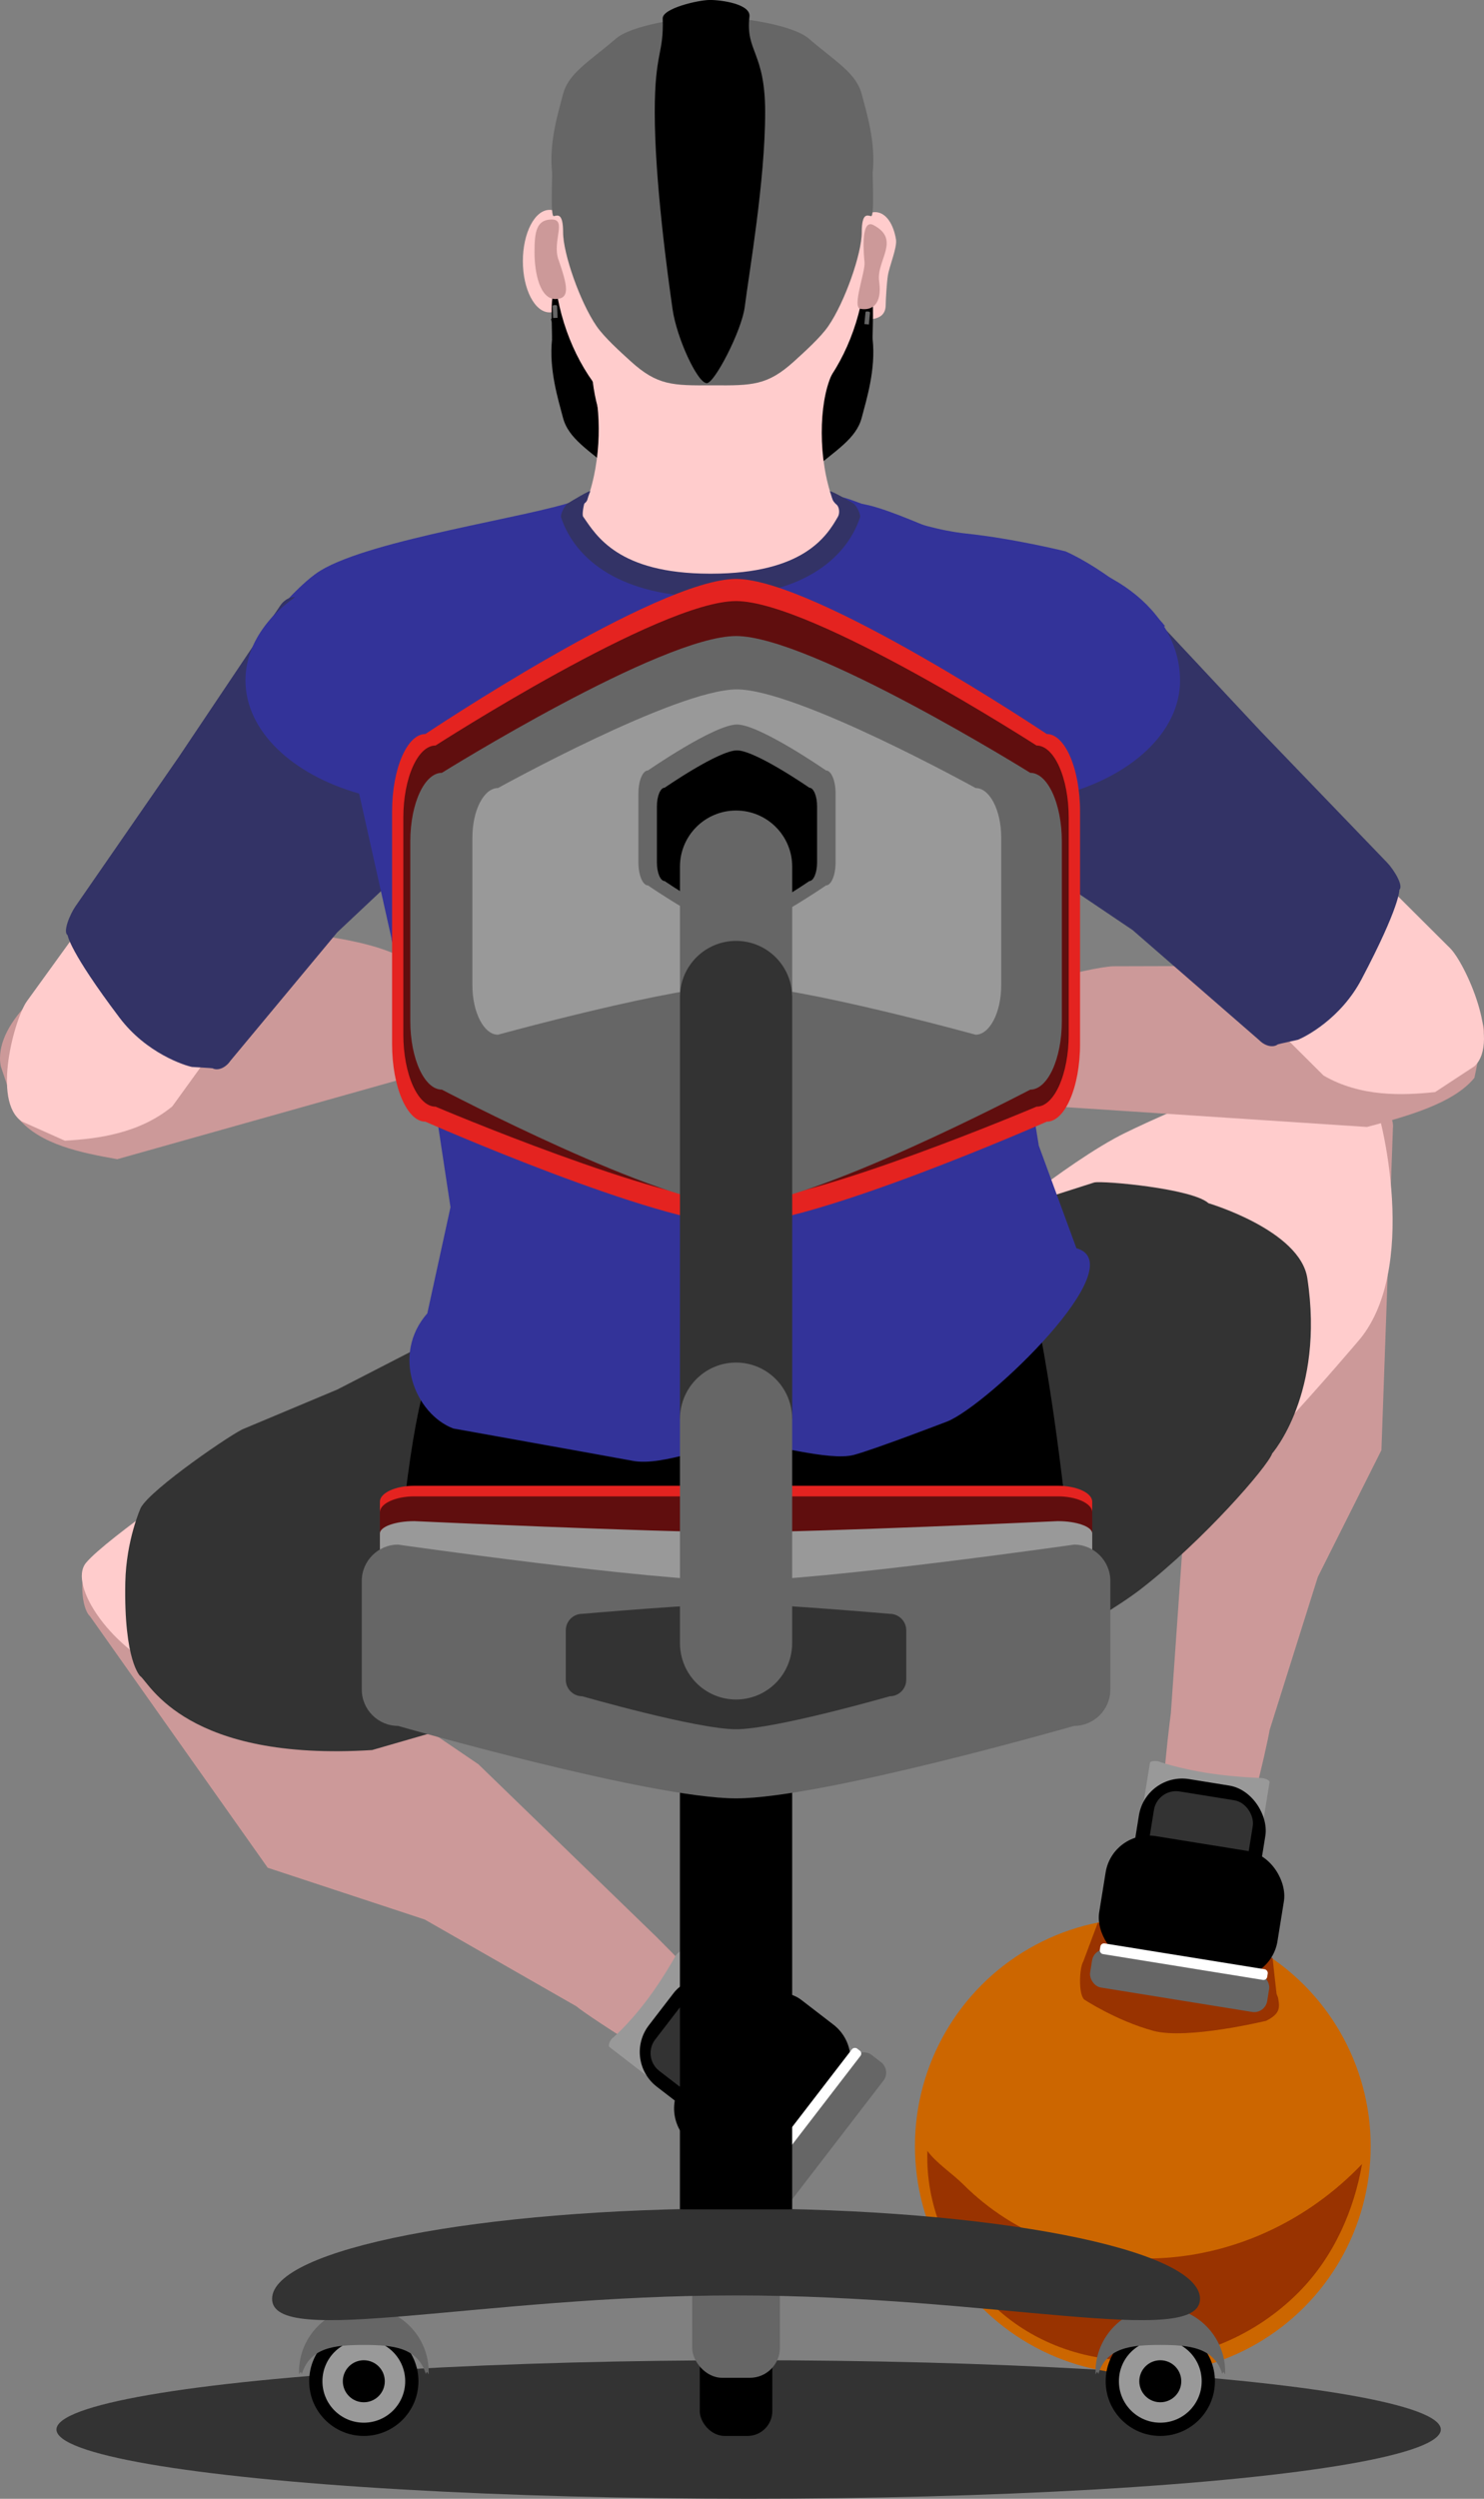 <?xml version="1.0" encoding="UTF-8"?>
<svg id="Capa_1" data-name="Capa 1" xmlns="http://www.w3.org/2000/svg" viewBox="0 0 381.11 641.13">
  <rect x="0" y="0" width="381.11" height="641.13" fill="#808080" stroke="none"/>
  <defs>
    <style>
      .cls-1 {
        fill: #999;
      }

      .cls-1, .cls-2, .cls-3, .cls-4, .cls-5, .cls-6, .cls-7, .cls-8, .cls-9, .cls-10, .cls-11, .cls-12, .cls-13, .cls-14 {
        stroke-width: 0px;
      }

      .cls-2 {
        fill: #c99;
      }

      .cls-3 {
        fill: #666;
      }

      .cls-4 {
        fill: #fcc;
      }

      .cls-5 {
        fill: #339;
      }

      .cls-6 {
        fill: #c60;
      }

      .cls-8 {
        fill: #e42320;
      }

      .cls-9 {
        fill: #930;
      }

      .cls-10 {
        fill: #600e0e;
      }

      .cls-11 {
        fill: #333;
      }

      .cls-12 {
        fill: #fff;
      }

      .cls-13 {
        opacity: .6;
      }

      .cls-14 {
        fill: #336;
      }
    </style>
  </defs>
  <ellipse class="cls-13" cx="192.26" cy="623.35" rx="177.76" ry="17.77"/>
  <g>
    <circle class="cls-6" cx="293.49" cy="550.65" r="58.52"/>
    <path class="cls-9" d="m349.78,555.25c-.41.43-.83.86-1.25,1.28-29.02,29.02-74.34,30.75-101.23,3.86-2.67-2.67-7.01-5.52-9.12-8.52-.56,14.17,5.68,28.44,16.08,38.84,20.75,20.75,56.76,19.92,79.15-2.46,9.22-9.22,14.37-21.38,16.38-32.99Z"/>
    <path class="cls-2" d="m120.27,272.06l-90.16,25.36c-9.39-1.67-19.67-3.71-25.38-10.44l-4.52-13.37c-2.19-10.84,13.29-22.78,17.69-23.57l57.03-10.28c4.4-.79,30.28,3.06,31.39,9.24l19.92,10.37c1.11,6.18-1.57,11.89-5.97,12.68Z"/>
    <path class="cls-4" d="m84.81,227.82l-40.57,56.06c-8.54,7.01-19.24,8.31-27.59,8.79l-11.05-4.93c-7.76-5.28-1.81-26.55,1.32-30.87l40.57-56.06c3.13-4.32,9.22-5.3,13.54-2.17l21.61,15.64c4.32,3.13,5.3,9.22,2.17,13.54Z"/>
    <path class="cls-9" d="m328.21,512.55c.56,2.75.41,4.18-3.02,5.93,0,0-20.33,4.93-28.99,2.58-9.53-2.59-17.79-8.05-17.79-8.05-1.58-1.69-1.12-8.42-.21-9.73l3.75-10,11.54,6.93,25.84-.81,7.48,2.96,1.02,9.15.39,1.05Z"/>
    <path class="cls-2" d="m148.02,514.77l-38.95-22.27-40.32-13.28-45.64-64.53c-2.31-2.1-2.72-10.74-.62-13.06l15.66-.64c2.1-2.31,5.71-2.48,8.02-.38l76.68,52.05,43.84,42.47c2.31,2.1,27.54,27.41,25.44,29.72l-8.79,9.9c-2.1,2.31-33.02-17.88-35.33-19.99Z"/>
    <path class="cls-2" d="m326.05,443.9l12.39-39.3,16.33-32.53,2.95-82.69c.45-3.09-4.33-11.47-7.42-11.91l-16.6-2.37c-3.09-.45-3.45,3.24-3.9,6.33l-24.89,97.93-4.22,60.26c-.45,3.09-4.28,34.57-1.19,35.02l16.17,2.49c3.09.45,9.94-30.14,10.38-33.23Z"/>
    <path class="cls-4" d="m55.86,375.34l54.76-19.61c3.12-.15,10.95,9.66,11.09,12.78l17.87,54.82c.15,3.12-2.29,5.79-5.41,5.94,0,0-12.61,9.25-29.05,12.82-15.44,3.35-61.44-12.81-61.44-12.81-14.43-5.34-26.42-22.5-21.58-28.31,5.24-6.28,33.75-25.64,33.75-25.64Z"/>
    <path class="cls-4" d="m288.93,290.68c-15.29,7.54-39.02,27.71-39.02,27.71-2.35,2.04-2.69,16.36-1.09,19.29l16.92,62.09c1.6,2.93,4.82,3.66,7.17,1.62,0,0,14.22-.39,28.11-8.59,13.05-7.7,47.53-48.41,47.53-48.41,16.1-18.07,6.51-58.48,3.59-64.25-4.35-8.6-14.89-5.61-26.61-3.5-11.04,1.98-31.62,11.59-36.6,14.05Z"/>
    <path class="cls-11" d="m36.06,430.08c2.41,1.91,11.91,21.93,59.5,18.94l18.71-5.4s29.9-8.83,38.34-11.63c14.18-4.7,23.69-23.29,23.69-23.29,2.42-.8,4.79-13.05,3.91-15.68,0,0,1.52-3.61-10.39-34.14-3.97-10.18-27.93-15.15-27.93-15.15-.87-2.63-3.79-13.24-6.2-12.44l-49.07,25.23-23.98,10.05c-2.42.8-23.93,15.45-26.5,20.31,0,0-3.74,8.25-3.96,19.15-.4,20.22,3.86,24.06,3.86,24.06Z"/>
    <path class="cls-11" d="m326.72,372.92c-1.17,3.39-17.54,22.2-33.61,34.7-10.68,8.31-40.36,24.21-48.45,25.93-13.6,2.88-35.22-17.47-35.22-17.47-2.32.49-9.41-11.3-9.8-14.61,0,0,.37,3.41-2.72-35.94-1.03-13.12,16.19-14.74,16.19-14.74-.39-3.31,8.42-21.6,10.74-22.09l21.05-13.77,36.13-11.54c2.32-.49,25.18,1.55,29.33,5.33,0,0,23.51,6.93,25.38,19.25,4.51,29.55-9.02,44.94-9.02,44.94Z"/>
    <path class="cls-7" d="m274,390.04c-3.52-32.42-7.24-49.85-7.24-49.85-2.41-5.56-14.21,8.41-17.39,6,0,0-12.64-14.91-27.47-14.9-8.36,0-31.62,9.57-34.03,10.57-2.4-1-25.66-10.57-34.03-10.57-14.83,0-27.47,14.9-27.47,14.9-3.18,2.41-13.21-.87-15.62,4.69,0,0-3.8,6.11-7.32,38.52-1.33,12.23,26.7,39.84,26.7,39.84,2.74,3.25,8.24,5.92,10.77,5.92h93.91c2.53,0,8.03-2.67,10.77-5.92,0,0,29.73-26.97,28.4-39.2Z"/>
    <g>
      <path class="cls-5" d="m273.71,141.48s-12.97-3.24-25.61-4.59c-13.46-1.43-27.29-8.32-31.93-9.37-11.45-2.6-11.8,14.6-23.64,14.54-2.84-.02-6.07-.42-9.5-1.01-3.43.59-6.66,1-9.5,1.01-7.08.04-20.44-15.5-25.6-13.62-11.54,4.19-52.3,9.88-65.62,17.95-4.29,2.6-10.74,9.61-14.31,14.31h231.24c-3.57-4.7-15.73-14.82-25.54-19.21Z"/>
      <path class="cls-4" d="m216.53,66.44c1.1-7.18,5.02-12.54,8.76-11.97,2.41.37,4.16,3.11,4.81,6.94.35,2.11-1.71,6.83-2.1,9.38-.27,1.8-.54,6.17-.54,7.43,0,4.2-4.48,3.9-7.29,3.47-3.74-.57-4.73-8.08-3.64-15.26Z"/>
      <ellipse class="cls-4" cx="141.13" cy="67" rx="6.85" ry="13.15"/>
      <path class="cls-7" d="m141.78,87.01c-.85,7.81,1.58,15.49,2.8,20.16,1.43,5.47,6.71,8.34,13.6,14.27,3.89,3.34,16.28,5.42,24.76,5.62,8.48-.19,20.87-2.28,24.76-5.62,6.9-5.93,12.17-8.8,13.6-14.27,1.22-4.67,3.65-12.35,2.8-20.16-.09-.85.48-11.29-.43-11.13-.87.15-2.4,1.06-2.39-4.18,0-5.4-4.35-17.91-8.62-24.08-1.97-2.85-6.05-6.53-8.79-9.02-6.81-6.17-10.72-6.2-20.94-6.12-10.22-.08-14.13-.05-20.94,6.12-2.74,2.49-6.82,6.17-8.79,9.02-4.27,6.17-8.63,18.68-8.62,24.08,0,5.25-1.52,4.34-2.39,4.18-.9-.16-.34,10.28-.43,11.13Z"/>
      <path class="cls-4" d="m222.53,64.76c0-27.62-18-50-40.2-50-13.46,0-37.44,4.38-38.18,17.47-.54,9.46-2.03,21.66-2.03,32.53,0,12.72,3.82,24.33,10.11,33.16,2.16,18.25,14.81,32.26,30.09,32.26s27.92-14.01,30.09-32.26c6.29-8.83,10.11-20.44,10.11-33.16Z"/>
      <path class="cls-2" d="m143.41,66.56c2.31,6.71,3.14,10.15-.79,10.16s-5.34-6.59-5.35-11.94c-.01-5.36.51-8.45,4.44-8.46s.07,5.56,1.69,10.25Z"/>
      <path class="cls-2" d="m222.03,67.37c-.1-1.16-1.22-11.45,2.26-9.63,7.17,3.73.73,9.07,1.48,14.38.84,5.96-1.79,7.64-4.8,7.12-2.21-.39,1.26-9.43,1.05-11.86Z"/>
      <path class="cls-3" d="m224.11,44.33c.85-7.81-1.58-15.49-2.8-20.16-1.43-5.47-6.71-8.34-13.6-14.27-3.89-3.34-16.28-5.42-24.76-5.62-8.48.19-20.87,2.28-24.76,5.62-6.9,5.93-12.17,8.8-13.6,14.27-1.22,4.67-3.65,12.35-2.8,20.16.09.85-.48,11.29.43,11.13.87-.15,2.4-1.06,2.39,4.18,0,5.4,4.35,17.91,8.62,24.08,1.97,2.85,6.05,6.53,8.79,9.02,6.81,6.17,10.72,6.2,20.94,6.12,10.22.08,14.13.05,20.94-6.12,2.74-2.49,6.82-6.17,8.79-9.02,4.27-6.17,8.63-18.68,8.62-24.08,0-5.25,1.52-4.34,2.39-4.18.9.16.34-10.28.43-11.13Z"/>
      <path class="cls-7" d="m196.5,28.77c0,17.65-4.11,41.04-5.24,49.97-.76,6.05-7.75,19.57-9.74,19.57-2.41,0-7.74-11.64-8.79-18.94-1.28-8.91-4.58-32.99-4.58-50.6,0-15.48,2.36-14.92,2.04-24.03-.09-2.61,9.2-4.75,12.14-4.75s10.51,1.04,10.14,4.28c-1.04,9.03,4.03,9.01,4.03,24.49Z"/>
      <path class="cls-4" d="m213.88,128.27c-3.86-10.46-3.61-24.76-.34-32,4.48-9.93-17.66,13.31-31.21,14.53-13.55-1.22-33.19-23.33-30.09-12.89,2.09,7.03,2.39,19.89-1.47,30.36-1.45,3.93-31.24,15.35-27.08,19.76,8.3,8.82,43.61,9.31,58.64,9.31s50.34-.49,58.64-9.31c4.16-4.42-25.63-15.84-27.08-19.76Z"/>
      <g>
        <rect class="cls-3" x="141.99" y="78.28" width="1.16" height="4.5" rx=".29" ry=".29" transform="translate(-3.22 5.99) rotate(-2.38)"/>
        <path class="cls-7" d="m143.14,84.69c-.09.38-.62.41-.74.03l-.88-2.72c0-.21.16-.39.37-.4l1.47-.06c.21,0,.39.16.4.37l-.62,2.78Z"/>
      </g>
      <g>
        <rect class="cls-3" x="222.08" y="79.92" width="1.16" height="4.5" rx=".29" ry=".29" transform="translate(8.9 -20.96) rotate(5.5)"/>
        <path class="cls-7" d="m222.65,86.37c-.14.37-.67.32-.74-.07l-.5-2.82c.02-.21.21-.37.42-.35l1.46.14c.21.02.37.21.35.42l-.99,2.67Z"/>
      </g>
    </g>
    <path class="cls-14" d="m59.16,272.19l27.48-33.01,18.07-16.98,23.2-16.75c1.29-1.9-3.29-31.63-4.63-32.53l-46.53-19.34c-1.33-.91-3.48-.1-4.78,1.8l-26.05,38.82-26.61,38.44c-1.29,1.9-3.26,6.43-1.93,7.33,0,0,.33,3.96,13.31,21.14,6.9,9.13,16.67,12.24,18.6,12.64.15.03,5.16.28,5.3.35,1.34.71,3.35-.11,4.58-1.92Z"/>
    <path class="cls-2" d="m239.71,281.83l111.36,7.32c10.67-2.84,22.31-6.12,27.58-12.61l2.45-11.85c.25-9.38-20.5-16.97-25.83-16.96l-69.2.19c-5.33.01-34.92,7.21-34.9,12.54l-21.18,11.71c.01,5.33,4.39,9.69,9.72,9.67Z"/>
    <path class="cls-4" d="m290.86,227.14l49.05,48.82c9.55,5.54,20.33,5.11,28.65,4.24l10.12-6.64c6.81-6.46-2.48-26.5-6.26-30.26l-49.05-48.82c-3.78-3.76-9.95-3.75-13.71.03l-18.82,18.91c-3.76,3.78-3.75,9.95.03,13.71Z"/>
    <path class="cls-14" d="m323.3,266.81l-32.42-28.17-20.56-13.86-25.59-12.81c-1.58-1.67-1.83-31.74-.66-32.85l42.82-26.56c1.17-1.11,3.42-.66,5.01,1.01l31.95,34.14,32.44,33.67c1.58,1.67,4.25,5.82,3.08,6.93,0,0,.31,3.96-9.74,23-5.35,10.12-14.49,14.76-16.32,15.47-.14.05-5.05,1.1-5.17,1.19-1.21.92-3.32.43-4.83-1.16Z"/>
    <path class="cls-5" d="m303.05,174.56c0-17.49-18.55-32.76-45.38-32.76-7.95,0-33.38-14.7-40-12.49-3.85-.63,2.41,3.52,0,4.66,0,0-2.68,17.78-32.52,17.87-37.42.11-39.11-21.52-39.11-21.52-2.44-.48-6.81,3.72-9.8,5.16-7.4-1.43-15.4,7.43-24.62,7.43-26.83,0-48.58,14.17-48.58,31.66,0,12.99,12.01,24.16,29.19,29.04l8.29,37.07c0,2.09,2.29,3.85,5.33,4.27l9.84,64.78-5.95,27.24c-9.29,10.52-3.17,25.79,6.67,29.55,0,0,38.21,6.84,46.16,8.31,7.74,1.43,20.66-4.53,28.53-4.58,6.66-.04,21.71,4.74,28.16,3.05,5.25-1.38,24.08-8.61,24.08-8.61,10.5-4.33,48.04-40.22,33.1-44.42l-9.66-26.32-8.02-48.99c3.07-.4,5.41-2.17,5.41-4.28l8.2-36.66c17.98-4.64,30.69-16.08,30.69-29.44Z"/>
    <path class="cls-14" d="m219.17,129.17c-.81-.51-6.21-3.61-6.01-3.05.21.6.34,1.06.62,1.87.31.88.97,1.37.97,1.37.83.68.96,2.31.46,3.18-2.87,5.06-8.89,14.62-32.49,14.65h0s-.09,0-.13,0h0s-.07,0-.11,0c-.04,0-.07,0-.11,0h0s-.09,0-.13,0h0c-23.6-.03-29.16-9.88-32.49-14.65-.22-.31-.08-1.9.33-3.44,0,0,.64-.24.83-1.15.14-.68.46-1.27.67-1.87.2-.56-4.99,2.58-5.8,3.1-.73.47-1.96,2.77-1.67,3.63,3.7,10.95,15.55,20.29,38.13,20.32h0c.08,0,.16,0,.24,0,.08,0,.16,0,.24,0h0c22.58-.03,34.43-9.37,38.13-20.32.29-.86-.94-3.16-1.67-3.63Z"/>
    <path class="cls-1" d="m322.11,468.93s-7.76-.08-14.67-1.21c-8.09-1.33-12.06-3.09-12.06-3.09-1.1-.18-1.94-.65-1.88-1.05l1.82-11.27c.06-.4,1.02-.59,2.11-.41,0,0,4.84,1.84,13.51,3.14,6.4.96,13.22,1.17,13.22,1.17,1.1.18,1.94.65,1.88,1.05l-1.82,11.27c-.06.4-1.02.59-2.11.41Z"/>
    <rect class="cls-7" x="291.48" y="457.08" width="32.89" height="32.89" rx="11.25" ry="11.25" transform="translate(79.28 -42.97) rotate(9.16)"/>
    <rect class="cls-11" x="295.58" y="460.64" width="25.71" height="19.41" rx="5.74" ry="5.74" transform="translate(78.78 -43.09) rotate(9.16)"/>
    <rect class="cls-7" x="282.84" y="472.79" width="46.38" height="32.89" rx="11.25" ry="11.25" transform="translate(81.76 -42.47) rotate(9.16)"/>
    <rect class="cls-3" x="279.95" y="503.25" width="46.06" height="9.89" rx="3.38" ry="3.38" transform="translate(84.73 -41.74) rotate(9.16)"/>
    <rect class="cls-12" x="282.27" y="501.92" width="43.54" height="2.77" rx=".95" ry=".95" transform="translate(83.97 -41.97) rotate(9.16)"/>
    <path class="cls-1" d="m185.43,510.76s-3.62,6.9-7.91,12.43c-5.03,6.48-8.61,9.02-8.61,9.02-.68.88-1.54,1.37-1.91,1.08l-10.47-8.06c-.37-.29-.12-1.24.56-2.12,0,0,4.05-3.28,9.31-10.29,3.88-5.18,7.2-11.16,7.2-11.16.68-.88,1.54-1.37,1.91-1.08l10.47,8.06c.37.29.12,1.24-.56,2.12Z"/>
    <rect class="cls-7" x="166.4" y="509.09" width="32.89" height="32.89" rx="11.25" ry="11.25" transform="translate(-345.13 349.85) rotate(-52.41)"/>
    <rect class="cls-11" x="167.44" y="513.86" width="25.71" height="19.41" rx="5.74" ry="5.74" transform="translate(-344.56 347.06) rotate(-52.41)"/>
    <rect class="cls-7" x="172.58" y="518.23" width="46.38" height="32.89" rx="11.25" ry="11.25" transform="translate(-347.33 363.65) rotate(-52.41)"/>
    <rect class="cls-3" x="187.95" y="541.44" width="46.06" height="9.89" rx="3.38" ry="3.38" transform="translate(-350.68 380.28) rotate(-52.41)"/>
    <rect class="cls-12" x="185.42" y="541.74" width="43.54" height="2.77" rx=".95" ry=".95" transform="translate(-349.57 376) rotate(-52.41)"/>
  </g>
  <g>
    <rect class="cls-7" x="179.71" y="596.94" width="18.63" height="28.06" rx="6.37" ry="6.37"/>
    <rect class="cls-3" x="177.76" y="582.02" width="22.53" height="28.06" rx="7.7" ry="7.7"/>
    <g>
      <circle class="cls-7" cx="93.43" cy="610.97" r="14.03"/>
      <circle class="cls-1" cx="93.43" cy="610.97" r="10.63"/>
      <circle class="cls-7" cx="93.43" cy="610.97" r="5.39"/>
    </g>
    <path class="cls-3" d="m93.43,601.65c7.5,0,13.85.64,15.93,7.46.47-1.54.73,1.15.73-.54,0-9.2-7.46-16.65-16.65-16.65s-16.65,7.46-16.65,16.65c0,1.69.26-1,.73.54,2.08-6.82,8.42-7.46,15.93-7.46Z"/>
    <g>
      <circle class="cls-7" cx="297.98" cy="610.97" r="14.03"/>
      <circle class="cls-1" cx="297.98" cy="610.97" r="10.63"/>
      <circle class="cls-7" cx="297.98" cy="610.97" r="5.39"/>
    </g>
    <path class="cls-3" d="m297.98,601.65c7.5,0,13.85.64,15.93,7.46.47-1.54.73,1.15.73-.54,0-9.2-7.46-16.65-16.65-16.65s-16.65,7.46-16.65,16.65c0,1.69.26-1,.73.54,2.08-6.82,8.42-7.46,15.93-7.46Z"/>
    <path class="cls-8" d="m109.24,188.33s59.49-39.79,79.79-39.79,79.79,39.79,79.79,39.79c4.7,0,8.55,8.95,8.55,19.89v59.68c0,10.94-3.85,19.89-8.55,19.89,0,0-59.81,26.34-79.79,26.34s-79.79-26.34-79.79-26.34c-4.7,0-8.55-8.95-8.55-19.89v-59.68c0-10.94,3.85-19.89,8.55-19.89Z"/>
    <path class="cls-10" d="m111.85,191.28s57.54-37.06,77.17-37.06,77.17,37.06,77.17,37.06c4.55,0,8.27,8.34,8.27,18.53v55.6c0,10.19-3.72,18.53-8.27,18.53,0,0-57.85,24.54-77.17,24.54s-77.17-24.54-77.17-24.54c-4.55,0-8.27-8.34-8.27-18.53v-55.6c0-10.19,3.72-18.53,8.27-18.53Z"/>
    <path class="cls-3" d="m113.47,198.29s56.34-35.1,75.56-35.1,75.56,35.1,75.56,35.1c4.45,0,8.1,7.9,8.1,17.55v46.18c0,9.65-3.64,17.55-8.1,17.55,0,0-56.64,29.72-75.56,29.72s-75.56-29.72-75.56-29.72c-4.45,0-8.1-7.9-8.1-17.55v-46.18c0-9.65,3.64-17.55,8.1-17.55Z"/>
    <path class="cls-8" d="m106.41,381.21h165.24c4.87,0,8.85,1.84,8.85,4.1v12.29c0,2.25-3.98,4.1-8.85,4.1,0,0-61.94,5.43-82.62,5.43s-82.62-5.43-82.62-5.43c-4.87,0-8.85-1.84-8.85-4.1v-12.29c0-2.25,3.98-4.1,8.85-4.1Z"/>
    <path class="cls-10" d="m106.41,383.93h165.24c4.87,0,8.85,1.84,8.85,4.1v12.29c0,2.25-3.98,4.1-8.85,4.1,0,0-61.94,5.43-82.62,5.43s-82.62-5.43-82.62-5.43c-4.87,0-8.85-1.84-8.85-4.1v-12.29c0-2.25,3.98-4.1,8.85-4.1Z"/>
    <path class="cls-1" d="m106.41,390.29s61.61,2.84,82.62,2.84,82.62-2.84,82.62-2.84c4.87,0,8.85,1.42,8.85,3.16v9.48c0,1.74-3.98,3.16-8.85,3.16,0,0-61.94,4.18-82.62,4.18s-82.62-4.18-82.62-4.18c-4.87,0-8.85-1.42-8.85-3.16v-9.48c0-1.74,3.98-3.16,8.85-3.16Z"/>
    <path class="cls-11" d="m308.18,589.82c0,12.8-53.35-.87-119.15-.87s-119.15,13.67-119.15.87,53.35-23.18,119.15-23.18,119.15,10.38,119.15,23.18Z"/>
    <rect class="cls-7" x="174.61" y="458.29" width="28.83" height="108.58" transform="translate(378.05 1025.16) rotate(180)"/>
    <path class="cls-3" d="m275.85,442.82s-64.74,18.6-86.82,18.6-86.82-18.6-86.82-18.6c-5.12,0-9.3-4.19-9.3-9.3v-27.91c0-5.12,4.19-9.3,9.3-9.3,0,0,65.08,9.3,86.82,9.3s86.82-9.3,86.82-9.3c5.12,0,9.3,4.19,9.3,9.3v27.91c0,5.12-4.19,9.3-9.3,9.3Z"/>
    <path class="cls-1" d="m127.89,202.19s45.73-25.31,61.33-25.31,61.33,25.31,61.33,25.31c3.61,0,6.57,5.7,6.57,12.66v37.97c0,6.96-2.96,12.66-6.57,12.66,0,0-45.97-12.66-61.33-12.66s-61.33,12.66-61.33,12.66c-3.61,0-6.57-5.7-6.57-12.66v-37.97c0-6.96,2.96-12.66,6.57-12.66Z"/>
    <path class="cls-11" d="m228.51,435.22s-29.44,8.46-39.49,8.46-39.49-8.46-39.49-8.46c-2.33,0-4.23-1.9-4.23-4.23v-12.69c0-2.33,1.9-4.23,4.23-4.23,0,0,29.6-2.57,39.49-2.57s39.49,2.57,39.49,2.57c2.33,0,4.23,1.9,4.23,4.23v12.69c0,2.33-1.9,4.23-4.23,4.23Z"/>
    <g>
      <path class="cls-3" d="m166.4,197.68s17.05-11.79,22.87-11.79,22.87,11.79,22.87,11.79c1.35,0,2.45,2.65,2.45,5.9v17.69c0,3.24-1.1,5.9-2.45,5.9,0,0-17.14,11.78-22.87,11.78s-22.87-11.78-22.87-11.78c-1.35,0-2.45-2.65-2.45-5.9v-17.69c0-3.24,1.1-5.9,2.45-5.9Z"/>
      <path class="cls-7" d="m170.69,202.11s13.86-9.58,18.58-9.58,18.58,9.58,18.58,9.58c1.1,0,1.99,2.16,1.99,4.79v14.37c0,2.64-.9,4.79-1.99,4.79,0,0-13.93,9.57-18.58,9.57s-18.58-9.57-18.58-9.57c-1.1,0-1.99-2.16-1.99-4.79v-14.37c0-2.64.9-4.79,1.99-4.79Z"/>
      <path class="cls-3" d="m189.03,207.96c-7.96,0-14.41,6.45-14.41,14.41v33.44h28.83v-33.44c0-7.96-6.45-14.41-14.41-14.41Z"/>
      <path class="cls-11" d="m203.43,255.54c-.15-7.83-6.53-14.13-14.4-14.13s-14.25,6.3-14.4,14.13h-.01v108.58h28.83v-108.58h-.01Z"/>
      <path class="cls-3" d="m202.96,360.38c-1.61-6.2-7.23-10.78-13.93-10.78s-12.32,4.58-13.93,10.78c-.3,1.16-.48,2.37-.48,3.63v57.63c0,1.26.18,2.47.48,3.63,1.61,6.2,7.23,10.78,13.93,10.78s12.32-4.58,13.93-10.78c.3-1.16.48-2.37.48-3.63v-57.63c0-1.26-.18-2.47-.48-3.63Z"/>
    </g>
  </g>
</svg>